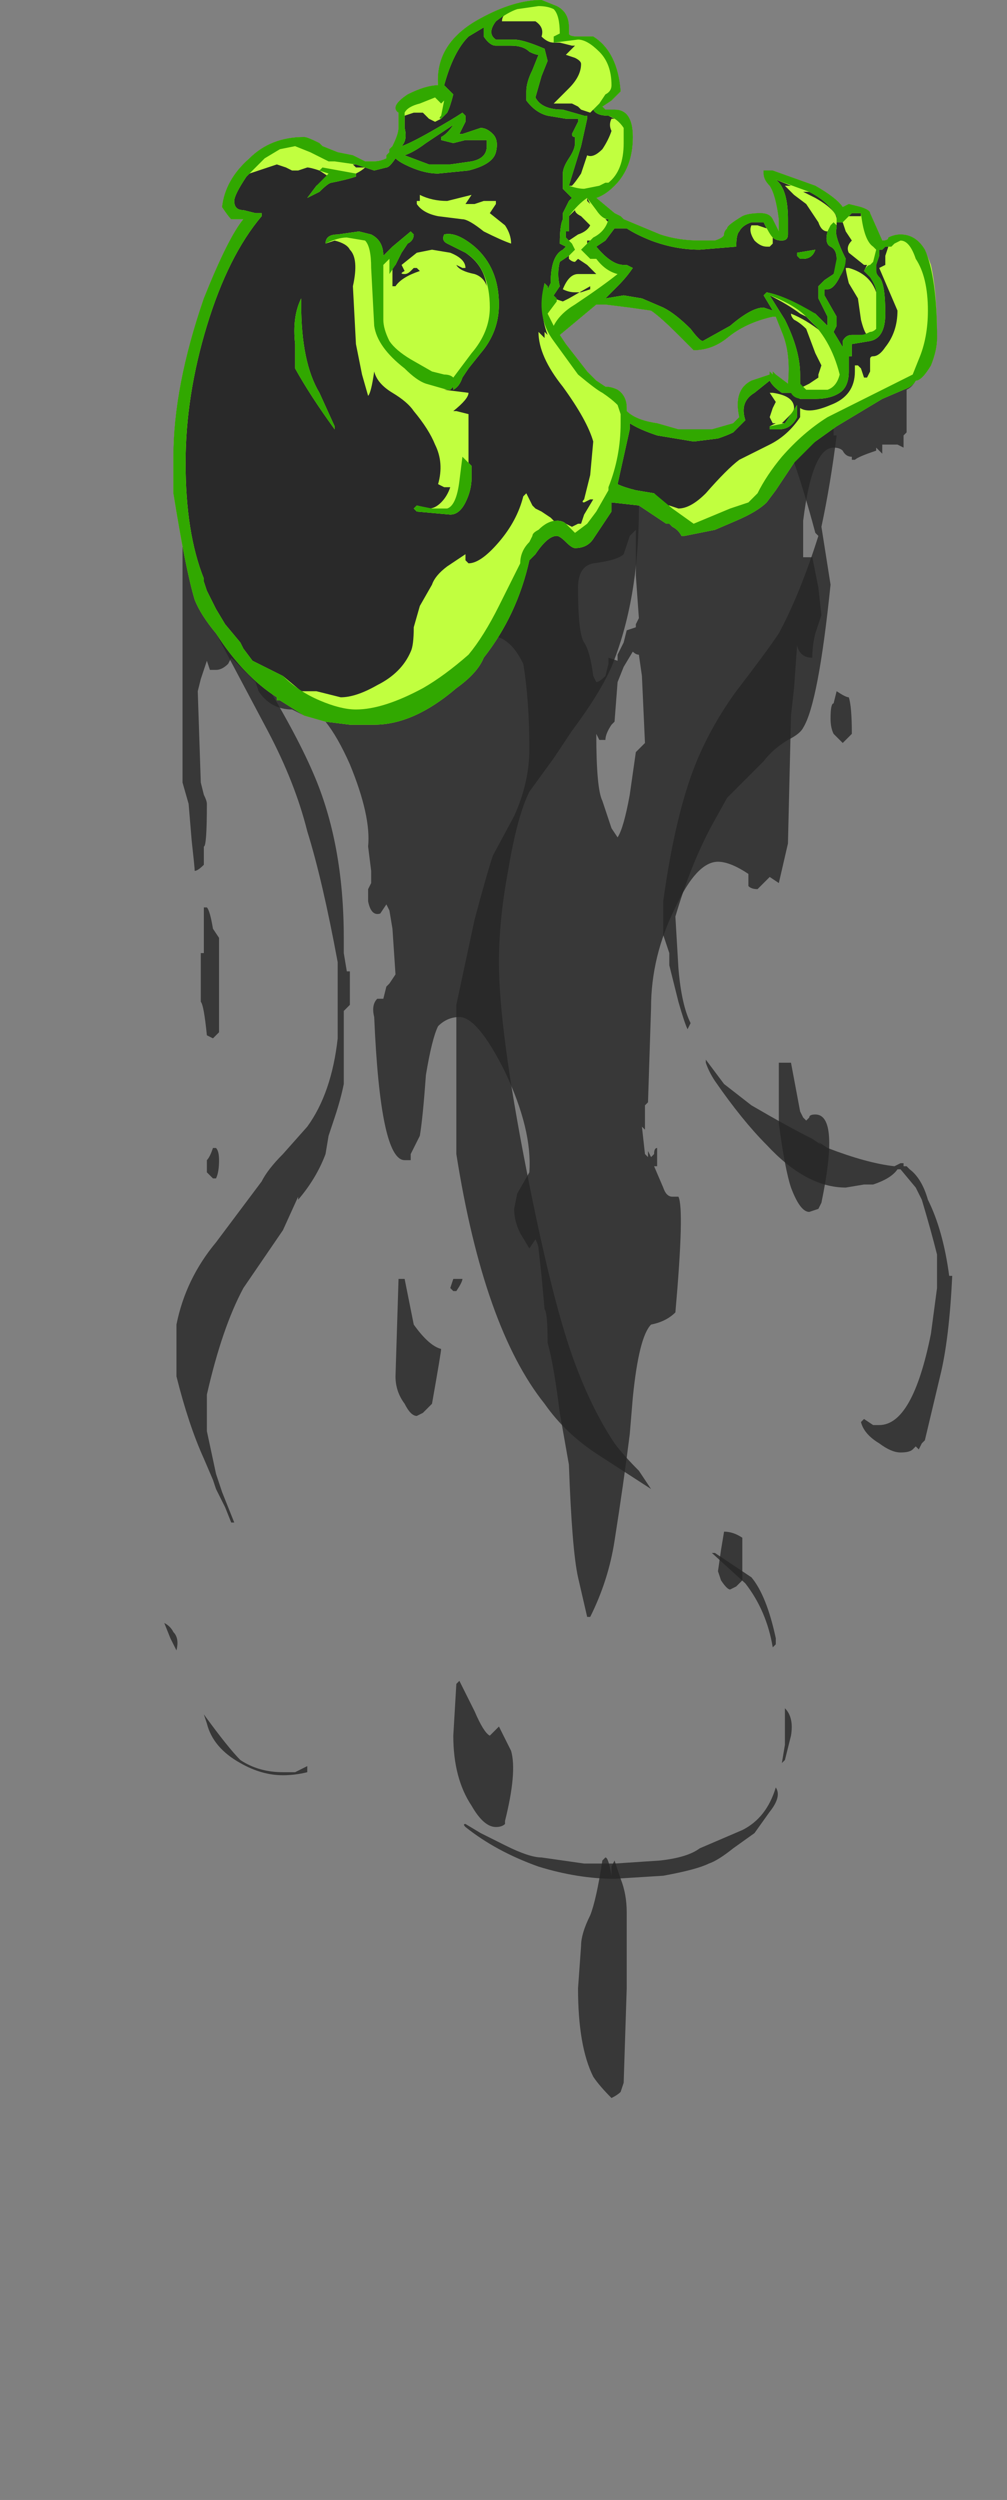 <?xml version="1.0" encoding="UTF-8" standalone="no"?>
<svg xmlns:ffdec="https://www.free-decompiler.com/flash" xmlns:xlink="http://www.w3.org/1999/xlink" ffdec:objectType="frame" height="287.35px" width="115.85px" xmlns="http://www.w3.org/2000/svg">
  <rect width="100%" height="100%" fill="#808080" stroke="none"/>
  <g transform="matrix(1.0, 0.0, 0.0, 1.0, 57.4, 37.8)">
    <use ffdec:characterId="3951" height="34.45" transform="matrix(7.0, 0.0, 0.0, 7.0, -38.5, -37.8)" width="12.95" xlink:href="#shape0"/>
  </g>
  <defs>
    <g id="shape0" transform="matrix(1.0, 0.0, 0.0, 1.0, 5.5, 5.4)">
      <path d="M-5.2 3.1 L-5.15 3.15 -5.1 3.25 -5.05 3.65 -5.0 3.8 Q-5.0 4.15 -4.7 4.75 -4.35 5.45 -4.0 5.55 -3.35 6.6 -3.05 7.3 -2.55 8.45 -2.55 10.0 L-2.55 10.25 -2.5 10.55 -2.45 10.55 -2.45 11.1 -2.55 11.2 -2.55 12.4 Q-2.6 12.65 -2.7 12.95 L-2.8 13.25 -2.85 13.55 Q-3.0 13.95 -3.3 14.3 L-3.3 14.25 -3.55 14.8 -4.2 15.75 Q-4.55 16.4 -4.8 17.5 L-4.8 18.1 -4.65 18.8 -4.55 19.1 -4.35 19.6 -4.4 19.6 -4.5 19.35 -4.65 19.05 -4.7 18.9 -4.85 18.55 Q-5.1 18.0 -5.3 17.2 L-5.3 16.35 Q-5.15 15.6 -4.65 15.0 L-3.9 14.0 Q-3.8 13.8 -3.55 13.55 L-3.15 13.1 Q-2.75 12.55 -2.65 11.65 L-2.65 10.4 Q-2.9 9.05 -3.15 8.25 -3.35 7.45 -3.8 6.6 L-4.65 5.0 -5.1 4.0 -5.15 3.4 -5.2 3.1 M-5.3 21.7 L-5.4 21.5 -5.5 21.25 Q-5.4 21.3 -5.35 21.4 -5.25 21.5 -5.3 21.7 M-4.85 22.75 Q-4.45 23.3 -4.25 23.5 -3.95 23.7 -3.55 23.7 L-3.35 23.7 -3.15 23.6 -3.15 23.7 Q-3.35 23.75 -3.55 23.75 -3.9 23.75 -4.25 23.55 -4.7 23.3 -4.8 22.9 L-4.85 22.75" fill="#262626" fill-opacity="0.8" fill-rule="evenodd" stroke="none"/>
      <path d="M1.0 3.25 Q1.0 3.3 1.05 3.3 1.2 3.4 1.3 3.4 1.45 3.4 1.7 3.0 L1.9 2.65 Q2.0 2.8 2.3 2.8 L2.3 2.95 Q2.3 4.45 1.85 5.55 1.65 6.0 1.2 6.6 L0.9 7.05 0.5 7.6 Q0.3 8.0 0.15 8.9 0.0 9.7 0.0 10.4 0.0 11.5 0.45 13.8 0.85 15.85 1.2 16.85 1.5 17.7 1.9 18.3 2.05 18.5 2.3 18.75 L2.5 19.05 1.65 18.5 Q1.1 18.15 0.75 17.65 -0.25 16.4 -0.7 13.55 L-0.7 11.1 -0.4 9.7 Q-0.2 8.95 -0.1 8.65 L0.25 8.0 Q0.5 7.45 0.5 6.9 0.5 6.1 0.4 5.5 0.3 5.3 0.2 5.2 0.05 5.05 -0.1 5.05 L0.05 4.75 Q0.25 4.35 0.35 4.05 L0.45 3.85 0.85 3.25 1.0 3.25 M3.5 20.1 L3.55 20.1 4.15 20.5 Q4.4 20.8 4.55 21.5 L4.55 21.6 4.5 21.65 Q4.4 21.05 4.05 20.6 L3.5 20.1 M4.7 22.65 Q4.85 22.8 4.8 23.1 L4.7 23.5 4.65 23.55 4.7 23.25 4.7 22.65 M4.45 24.35 L4.2 24.7 3.85 24.95 Q3.6 25.15 3.45 25.2 3.25 25.3 2.7 25.4 L1.9 25.45 Q1.3 25.45 0.65 25.25 -0.05 25.0 -0.55 24.6 -0.6 24.55 -0.55 24.55 L-0.3 24.7 0.1 24.9 Q0.5 25.1 0.7 25.1 L1.4 25.2 1.9 25.2 2.65 25.15 Q3.1 25.1 3.3 24.95 L4.0 24.65 Q4.4 24.45 4.55 23.95 4.65 24.1 4.45 24.35" fill="#262626" fill-opacity="0.8" fill-rule="evenodd" stroke="none"/>
      <path d="M5.0 1.85 L5.4 1.55 5.5 1.45 5.5 1.75 5.55 1.75 Q5.45 2.55 5.3 3.25 L5.45 4.2 Q5.25 6.15 5.0 6.55 4.95 6.65 4.75 6.75 4.5 6.9 4.35 7.1 L3.75 7.7 3.5 8.15 Q3.15 8.8 2.9 9.65 L2.95 10.5 Q3.0 11.1 3.15 11.4 L3.1 11.5 Q3.05 11.4 2.95 11.05 L2.8 10.45 2.8 10.25 2.7 9.95 2.7 9.4 Q2.9 7.95 3.25 7.1 3.5 6.5 3.9 5.95 4.4 5.3 4.6 5.0 4.95 4.35 5.25 3.4 L5.2 3.35 Q5.0 2.6 4.8 2.05 L5.0 1.85 M3.4 12.05 L3.4 12.0 3.7 12.4 4.15 12.75 Q4.75 13.1 5.15 13.3 L5.3 13.4 5.25 13.35 5.4 13.45 Q6.05 13.7 6.5 13.75 L6.6 13.7 6.65 13.7 6.65 13.75 6.7 13.75 6.75 13.8 Q6.95 13.95 7.05 14.3 7.3 14.8 7.4 15.55 L7.45 15.55 Q7.4 16.6 7.25 17.2 L7.0 18.25 6.95 18.3 6.9 18.4 6.85 18.35 6.8 18.4 Q6.75 18.45 6.6 18.45 6.45 18.45 6.25 18.3 6.0 18.15 5.95 17.95 L6.0 17.9 6.15 18.0 6.25 18.0 Q6.8 18.0 7.1 16.5 L7.2 15.75 7.2 15.2 Q7.1 14.8 6.95 14.3 L6.85 14.1 6.6 13.8 6.55 13.8 Q6.45 13.95 6.15 14.05 L6.0 14.05 5.7 14.1 Q5.05 14.1 4.4 13.4 4.0 13.0 3.55 12.35 3.45 12.2 3.4 12.05" fill="#262626" fill-opacity="0.8" fill-rule="evenodd" stroke="none"/>
      <path d="M2.5 -0.3 L2.15 -0.35 1.75 -0.4 1.6 -0.4 1.0 0.1 1.1 0.25 1.45 0.7 1.6 0.85 1.75 0.95 Q1.85 0.95 1.95 1.0 2.1 1.1 2.1 1.3 L2.1 1.35 Q2.25 1.5 2.6 1.55 L2.95 1.65 3.5 1.65 3.85 1.55 3.95 1.45 Q3.85 1.0 4.15 0.85 L4.45 0.75 4.45 0.7 4.5 0.75 4.5 0.7 4.55 0.75 4.75 0.9 Q4.8 0.4 4.65 0.05 L4.55 -0.2 4.5 -0.2 Q4.05 -0.1 3.75 0.15 3.5 0.35 3.2 0.35 L2.95 0.1 Q2.65 -0.2 2.5 -0.3 M0.7 -5.4 L0.95 -5.3 Q1.15 -5.2 1.15 -4.95 L1.15 -4.85 Q1.15 -4.8 1.3 -4.8 L1.55 -4.8 Q1.95 -4.55 2.0 -3.9 L1.85 -3.75 1.7 -3.65 1.75 -3.6 1.9 -3.6 Q2.2 -3.6 2.2 -3.15 2.2 -2.65 1.9 -2.35 1.75 -2.2 1.6 -2.15 L1.9 -1.9 2.0 -1.85 2.05 -1.8 2.65 -1.55 Q2.95 -1.45 3.3 -1.45 L3.55 -1.45 Q3.7 -1.5 3.7 -1.55 3.7 -1.6 3.75 -1.65 3.75 -1.7 4.0 -1.85 4.1 -1.9 4.3 -1.9 4.45 -1.9 4.5 -1.8 4.55 -1.7 4.6 -1.6 L4.6 -1.8 Q4.55 -2.2 4.45 -2.35 4.35 -2.45 4.35 -2.55 L4.35 -2.6 4.5 -2.6 5.2 -2.35 Q5.55 -2.15 5.65 -2.0 L5.75 -2.05 5.95 -2.0 Q6.1 -1.95 6.1 -1.9 L6.3 -1.45 Q6.4 -1.45 6.4 -1.5 6.5 -1.55 6.6 -1.55 6.85 -1.55 7.0 -1.3 7.2 -0.85 7.2 0.15 7.2 0.35 7.1 0.6 6.95 0.85 6.85 0.85 6.8 0.95 6.7 1.0 L6.7 1.7 6.65 1.75 Q6.65 1.8 6.65 1.95 L6.55 1.9 Q6.5 1.9 6.4 1.9 6.35 1.9 6.3 1.9 L6.3 2.05 6.2 1.95 6.2 2.0 Q5.9 2.1 5.85 2.15 L5.8 2.15 Q5.8 2.2 5.8 2.1 5.7 2.1 5.65 2.0 5.6 1.95 5.5 1.95 5.15 1.95 5.0 3.15 L5.0 3.75 5.15 3.75 5.25 4.25 5.3 4.7 5.2 5.0 Q5.15 5.2 5.15 5.4 4.95 5.4 4.9 5.2 L4.85 5.9 4.8 6.35 4.75 8.45 4.6 9.1 4.45 9.0 4.25 9.2 Q4.15 9.2 4.1 9.15 L4.1 8.95 Q3.8 8.75 3.6 8.75 3.25 8.75 2.9 9.5 2.5 10.3 2.5 11.15 L2.45 12.7 2.4 12.75 2.4 13.15 2.35 13.1 2.4 13.55 2.45 13.6 2.45 13.5 2.5 13.6 2.55 13.55 Q2.55 13.45 2.6 13.45 L2.6 13.75 2.55 13.75 2.7 14.1 Q2.75 14.25 2.85 14.25 L2.95 14.25 Q3.05 14.45 2.9 16.15 2.75 16.3 2.5 16.35 2.3 16.55 2.2 17.55 L2.15 18.15 Q2.05 18.95 1.9 19.9 1.8 20.55 1.5 21.15 L1.45 21.15 1.3 20.5 Q1.2 20.05 1.15 18.65 L1.0 17.8 Q0.9 17.0 0.8 16.65 0.8 16.15 0.75 16.1 L0.7 15.55 0.65 15.1 Q0.65 15.05 0.6 14.95 L0.5 15.1 0.35 14.85 Q0.25 14.65 0.25 14.45 L0.3 14.2 0.5 13.85 Q0.55 13.15 0.1 12.2 -0.35 11.3 -0.65 11.3 -0.85 11.3 -1.0 11.45 -1.1 11.65 -1.2 12.25 -1.25 12.95 -1.3 13.25 L-1.45 13.55 -1.45 13.65 Q-1.5 13.65 -1.55 13.65 -1.95 13.65 -2.05 11.3 -2.1 11.1 -2.0 11.0 L-1.9 11.0 -1.85 10.8 -1.8 10.75 -1.7 10.6 -1.75 9.85 -1.8 9.55 -1.85 9.45 -1.95 9.6 Q-2.1 9.65 -2.15 9.4 L-2.15 9.2 -2.1 9.1 -2.1 8.9 -2.15 8.5 Q-2.1 8.0 -2.45 7.15 -2.65 6.7 -2.85 6.45 L-3.2 6.35 -3.4 6.25 Q-3.75 6.25 -3.95 5.95 L-4.0 5.8 -4.4 5.4 -4.45 5.5 Q-4.55 5.6 -4.65 5.6 L-4.75 5.6 -4.8 5.45 -4.9 5.75 -4.95 5.95 -4.9 7.45 -4.85 7.65 Q-4.8 7.75 -4.8 7.8 -4.8 8.5 -4.85 8.5 L-4.85 8.8 Q-4.95 8.9 -5.0 8.9 -5.0 8.85 -5.05 8.4 L-5.1 7.8 -5.2 7.45 -5.2 3.45 -5.35 2.7 -5.35 2.1 Q-5.35 0.95 -4.85 -0.5 -4.45 -1.5 -4.2 -1.8 L-4.4 -1.8 Q-4.45 -1.85 -4.55 -2.0 -4.5 -2.45 -4.1 -2.8 -3.75 -3.15 -3.2 -3.15 -3.15 -3.15 -2.95 -3.05 L-2.9 -3.0 -2.65 -2.9 -2.4 -2.85 Q-2.3 -2.8 -2.2 -2.75 L-2.05 -2.75 Q-1.95 -2.75 -1.85 -2.8 L-1.85 -2.85 -1.8 -2.9 -1.8 -2.95 -1.75 -3.0 Q-1.65 -3.2 -1.65 -3.3 L-1.65 -3.55 Q-1.8 -3.65 -1.5 -3.85 -1.2 -4.0 -1.0 -4.0 -1.05 -4.7 -0.3 -5.1 0.25 -5.4 0.7 -5.4 M-4.85 10.25 Q-4.85 9.6 -4.85 9.5 L-4.8 9.5 Q-4.75 9.55 -4.7 9.85 L-4.6 10.0 -4.6 11.55 -4.7 11.65 -4.8 11.6 Q-4.85 11.1 -4.9 11.05 L-4.9 10.25 -4.85 10.25 M-4.8 13.85 L-4.8 13.65 Q-4.75 13.6 -4.7 13.45 L-4.65 13.45 Q-4.6 13.5 -4.6 13.65 -4.6 13.85 -4.65 13.95 L-4.7 13.95 -4.8 13.85 M-0.75 15.6 L-0.6 15.6 Q-0.6 15.65 -0.7 15.8 L-0.75 15.8 -0.8 15.75 -0.75 15.6 M-1.55 15.6 L-1.4 16.35 Q-1.15 16.7 -0.95 16.75 -0.95 16.8 -1.1 17.65 L-1.25 17.8 -1.35 17.85 Q-1.45 17.85 -1.55 17.65 -1.7 17.45 -1.7 17.2 L-1.65 15.6 -1.55 15.6 M-0.15 23.1 L0.0 22.95 0.2 23.35 Q0.3 23.7 0.1 24.5 L0.1 24.55 Q0.05 24.6 -0.05 24.6 -0.25 24.6 -0.45 24.25 -0.75 23.8 -0.75 23.1 L-0.7 22.25 -0.65 22.2 -0.4 22.7 Q-0.25 23.05 -0.15 23.1 M2.15 3.4 L2.05 3.7 Q1.95 3.8 1.55 3.85 1.3 3.9 1.3 4.25 1.3 5.0 1.4 5.15 1.5 5.3 1.55 5.7 L1.6 5.8 Q1.65 5.8 1.75 5.7 L1.8 5.5 1.8 5.4 1.95 5.45 1.95 5.35 2.05 5.15 2.1 4.95 2.25 4.9 2.25 4.85 2.3 4.75 2.25 4.05 Q2.25 3.75 2.25 3.5 L2.25 3.3 2.15 3.4 M2.2 5.3 L2.05 5.55 1.95 5.8 1.9 6.45 1.85 6.5 Q1.75 6.65 1.75 6.75 L1.65 6.75 1.6 6.65 Q1.6 7.55 1.7 7.75 L1.85 8.2 1.95 8.35 Q2.05 8.2 2.15 7.65 L2.25 6.95 2.4 6.8 2.35 5.7 2.3 5.35 Q2.25 5.35 2.2 5.3 M5.5 6.15 L5.55 5.95 Q5.7 6.05 5.75 6.05 5.8 6.2 5.8 6.65 L5.65 6.8 5.5 6.65 Q5.45 6.55 5.45 6.4 5.45 6.15 5.5 6.15 M4.8 12.05 L4.95 12.85 5.0 12.95 5.05 13.0 5.1 12.95 Q5.1 12.9 5.2 12.9 5.6 12.9 5.3 14.35 L5.25 14.45 5.1 14.5 Q4.95 14.5 4.8 14.1 4.7 13.8 4.6 13.05 L4.6 12.05 4.8 12.05 M4.0 20.55 L3.9 20.65 3.8 20.7 Q3.75 20.7 3.65 20.55 L3.6 20.4 3.65 20.05 3.7 19.75 Q3.85 19.75 4.0 19.85 4.0 20.1 4.0 20.55 M1.75 25.1 Q1.8 25.1 1.85 25.4 L1.85 25.25 1.9 25.15 2.0 25.45 Q2.1 25.7 2.1 26.0 L2.1 27.25 2.05 28.8 2.0 28.95 Q1.95 29.0 1.85 29.05 1.65 28.85 1.55 28.7 1.3 28.2 1.3 27.25 L1.35 26.55 Q1.35 26.35 1.5 26.05 1.6 25.8 1.7 25.15 L1.75 25.1" fill="#262626" fill-opacity="0.8" fill-rule="evenodd" stroke="none"/>
      <path d="M2.5 -0.3 L2.15 -0.35 1.75 -0.4 1.6 -0.4 1.0 0.1 1.1 0.25 1.45 0.7 1.6 0.85 1.75 0.95 Q1.85 0.95 1.95 1.0 2.1 1.1 2.1 1.3 L2.1 1.35 Q2.25 1.5 2.6 1.55 L2.95 1.65 3.5 1.65 3.85 1.55 3.95 1.45 Q3.85 1.0 4.15 0.85 L4.45 0.75 4.45 0.7 4.5 0.75 4.5 0.7 4.55 0.75 4.75 0.9 Q4.8 0.4 4.65 0.05 L4.55 -0.2 4.5 -0.2 Q4.05 -0.1 3.75 0.15 3.5 0.35 3.2 0.35 L2.95 0.1 Q2.65 -0.2 2.5 -0.3 M0.7 -5.4 L0.95 -5.3 Q1.15 -5.2 1.15 -4.95 L1.15 -4.85 Q1.15 -4.8 1.3 -4.8 L1.55 -4.8 Q1.95 -4.55 2.0 -3.9 L1.85 -3.75 1.7 -3.65 1.75 -3.6 1.9 -3.6 Q2.2 -3.6 2.2 -3.15 2.2 -2.65 1.9 -2.35 1.75 -2.2 1.6 -2.15 L1.9 -1.9 2.0 -1.85 2.05 -1.8 2.65 -1.55 Q2.95 -1.45 3.3 -1.45 L3.55 -1.45 Q3.7 -1.5 3.7 -1.55 3.7 -1.6 3.75 -1.65 3.75 -1.7 4.0 -1.85 4.1 -1.9 4.3 -1.9 4.45 -1.9 4.5 -1.8 4.55 -1.7 4.6 -1.6 L4.6 -1.8 Q4.55 -2.2 4.45 -2.35 4.35 -2.45 4.35 -2.55 L4.35 -2.6 4.5 -2.6 5.2 -2.35 Q5.55 -2.15 5.65 -2.0 L5.75 -2.05 5.95 -2.0 Q6.1 -1.95 6.1 -1.9 L6.3 -1.45 Q6.4 -1.45 6.4 -1.5 6.5 -1.55 6.6 -1.55 6.85 -1.55 7.0 -1.3 7.2 -0.85 7.2 0.15 7.2 0.35 7.1 0.6 6.95 0.85 6.85 0.85 6.8 0.95 6.65 1.0 L6.3 1.15 5.55 1.6 5.2 1.85 4.85 2.2 4.55 2.65 4.4 2.85 Q4.25 3.0 3.9 3.15 L3.55 3.3 3.05 3.4 3.0 3.4 Q2.95 3.3 2.85 3.25 L2.8 3.2 2.75 3.2 2.3 2.9 1.85 2.85 1.85 3.0 1.55 3.45 Q1.45 3.6 1.25 3.6 1.2 3.6 1.1 3.5 1.0 3.4 0.95 3.4 0.8 3.4 0.6 3.7 L0.5 3.8 Q0.3 4.7 -0.25 5.4 -0.35 5.65 -0.7 5.9 -1.4 6.5 -2.05 6.5 L-2.45 6.5 -2.85 6.45 -3.2 6.35 -3.6 6.1 -3.65 6.1 -3.65 6.05 Q-4.2 5.7 -4.65 5.0 -4.9 4.7 -5.0 4.45 -5.15 3.95 -5.35 2.7 L-5.35 2.1 Q-5.35 0.95 -4.85 -0.5 -4.45 -1.5 -4.2 -1.8 L-4.4 -1.8 Q-4.45 -1.85 -4.55 -2.0 -4.5 -2.45 -4.1 -2.8 -3.75 -3.15 -3.2 -3.15 -3.15 -3.15 -2.95 -3.05 L-2.9 -3.0 -2.65 -2.9 -2.4 -2.85 Q-2.3 -2.8 -2.2 -2.75 L-2.05 -2.75 Q-1.95 -2.75 -1.85 -2.8 L-1.85 -2.85 -1.8 -2.9 -1.8 -2.95 -1.75 -3.0 Q-1.65 -3.2 -1.65 -3.3 L-1.65 -3.55 Q-1.8 -3.65 -1.5 -3.85 -1.2 -4.0 -1.0 -4.0 -1.05 -4.7 -0.3 -5.1 0.25 -5.4 0.7 -5.4" fill="#262626" fill-opacity="0.8" fill-rule="evenodd" stroke="none"/>
      <path d="M0.65 -4.5 Q0.6 -4.5 0.5 -4.55 0.4 -4.65 0.2 -4.65 L-0.05 -4.65 Q-0.15 -4.65 -0.25 -4.8 L-0.25 -4.95 -0.5 -4.8 Q-0.75 -4.55 -0.9 -4.0 L-0.75 -3.85 Q-0.8 -3.65 -0.85 -3.55 L-0.95 -3.45 -1.05 -3.4 -1.15 -3.45 -1.25 -3.55 -1.4 -3.55 -1.55 -3.5 -1.55 -3.3 Q-1.5 -3.1 -1.6 -3.0 -1.45 -3.05 -1.1 -3.25 -0.75 -3.45 -0.6 -3.55 L-0.55 -3.5 -0.55 -3.4 -0.65 -3.2 -0.6 -3.2 -0.3 -3.3 Q-0.2 -3.3 -0.1 -3.2 0.0 -3.1 -0.05 -2.9 -0.1 -2.7 -0.5 -2.6 L-1.0 -2.55 Q-1.25 -2.55 -1.55 -2.7 -1.65 -2.75 -1.7 -2.8 -1.8 -2.65 -1.85 -2.65 L-2.05 -2.6 -2.35 -2.7 -2.4 -2.7 -2.35 -2.65 -2.2 -2.65 Q-2.25 -2.6 -2.35 -2.55 L-2.35 -2.5 Q-2.5 -2.45 -2.75 -2.4 -2.8 -2.4 -2.95 -2.25 L-3.15 -2.15 -3.0 -2.35 -2.8 -2.5 -2.95 -2.6 Q-3.1 -2.65 -3.15 -2.65 L-3.3 -2.6 -3.4 -2.6 -3.5 -2.65 -3.65 -2.7 -4.1 -2.55 -4.15 -2.5 Q-4.35 -2.2 -4.35 -2.1 -4.35 -1.95 -4.2 -1.95 L-4.0 -1.9 -3.9 -1.9 -3.9 -1.85 Q-4.45 -1.2 -4.8 -0.05 -5.15 1.1 -5.15 2.2 -5.15 3.35 -4.85 4.1 L-4.85 4.15 -4.8 4.3 -4.65 4.6 -4.5 4.85 -4.25 5.15 -4.2 5.25 -4.05 5.45 -3.55 5.7 -3.25 5.95 -3.0 5.95 -2.6 6.05 Q-2.35 6.05 -2.0 5.85 -1.6 5.65 -1.45 5.3 -1.4 5.2 -1.4 4.9 L-1.3 4.55 -1.1 4.2 Q-1.05 4.05 -0.85 3.9 L-0.55 3.7 -0.55 3.8 -0.5 3.85 Q-0.3 3.85 0.0 3.5 0.3 3.15 0.4 2.75 L0.45 2.7 0.55 2.9 0.6 2.95 0.7 3.0 0.85 3.1 0.9 3.15 0.9 3.2 0.95 3.15 Q1.05 3.15 1.1 3.2 L1.2 3.25 1.3 3.2 1.35 3.2 1.4 3.05 1.55 2.8 1.5 2.8 1.4 2.85 Q1.35 2.85 1.4 2.8 L1.5 2.4 1.55 1.85 Q1.45 1.5 1.05 0.95 0.65 0.45 0.65 0.05 L0.75 0.15 0.75 0.05 0.8 0.1 Q0.65 -0.3 0.75 -0.75 L0.8 -0.7 0.8 -0.65 0.85 -0.75 Q0.85 -1.2 1.05 -1.3 L1.1 -1.35 1.0 -1.4 Q1.0 -1.7 1.05 -1.8 L1.05 -1.9 1.15 -2.1 1.2 -2.15 1.05 -2.3 1.05 -2.55 Q1.05 -2.65 1.15 -2.8 1.25 -2.95 1.25 -3.05 L1.25 -3.15 Q1.2 -3.15 1.2 -3.2 1.25 -3.3 1.3 -3.4 L1.3 -3.45 1.1 -3.45 0.8 -3.5 Q0.6 -3.55 0.45 -3.75 L0.45 -3.9 Q0.45 -4.05 0.55 -4.25 L0.65 -4.5 M1.0 -4.7 L0.9 -4.7 Q0.8 -4.7 0.7 -4.8 0.75 -4.95 0.6 -5.05 L0.05 -5.05 Q0.05 -5.15 0.15 -5.2 L-0.05 -5.05 Q-0.2 -4.85 -0.05 -4.75 L0.25 -4.75 Q0.4 -4.75 0.75 -4.6 L0.8 -4.4 0.7 -4.15 0.6 -3.8 Q0.7 -3.6 1.05 -3.6 L1.4 -3.5 1.45 -3.5 1.45 -3.45 1.35 -3.0 1.15 -2.35 1.2 -2.35 Q1.25 -2.4 1.35 -2.55 L1.45 -2.85 Q1.55 -2.8 1.7 -2.95 1.8 -3.1 1.85 -3.25 1.8 -3.35 1.85 -3.45 L1.9 -3.45 1.8 -3.5 Q1.6 -3.5 1.55 -3.6 L1.5 -3.55 1.35 -3.6 1.3 -3.65 1.2 -3.7 0.9 -3.7 1.15 -3.95 Q1.35 -4.15 1.35 -4.35 1.35 -4.4 1.25 -4.45 L1.1 -4.5 1.25 -4.65 1.2 -4.65 1.0 -4.7 M0.7 -5.4 L0.95 -5.3 Q1.15 -5.2 1.15 -4.95 L1.15 -4.85 Q1.15 -4.8 1.3 -4.8 L1.55 -4.8 Q1.95 -4.55 2.0 -3.9 L1.85 -3.75 1.7 -3.65 1.75 -3.6 1.9 -3.6 Q2.2 -3.6 2.2 -3.15 2.2 -2.65 1.9 -2.35 1.75 -2.2 1.6 -2.15 L1.9 -1.9 2.0 -1.85 2.05 -1.8 2.65 -1.55 Q2.95 -1.45 3.3 -1.45 L3.55 -1.45 Q3.7 -1.5 3.7 -1.55 3.7 -1.6 3.75 -1.65 3.75 -1.7 4.0 -1.85 4.1 -1.9 4.3 -1.9 4.45 -1.9 4.5 -1.8 4.55 -1.7 4.6 -1.6 L4.6 -1.8 Q4.55 -2.2 4.45 -2.35 4.35 -2.45 4.35 -2.55 L4.35 -2.6 4.5 -2.6 5.2 -2.35 Q5.55 -2.15 5.65 -2.0 L5.75 -2.05 5.95 -2.0 Q6.1 -1.95 6.1 -1.9 L6.3 -1.45 Q6.4 -1.45 6.4 -1.5 6.5 -1.55 6.6 -1.55 6.85 -1.55 7.0 -1.3 L7.1 -1.05 Q7.2 -0.6 7.2 0.15 7.2 0.35 7.1 0.6 6.95 0.85 6.85 0.85 6.8 0.95 6.65 1.0 L6.3 1.15 5.55 1.6 5.2 1.85 4.95 2.05 4.55 2.65 4.4 2.85 Q4.25 3.0 3.9 3.15 L3.55 3.3 3.05 3.4 3.0 3.4 Q2.95 3.3 2.85 3.25 L2.8 3.2 2.75 3.2 2.3 2.9 1.85 2.85 1.85 3.0 1.55 3.45 Q1.45 3.6 1.25 3.6 1.2 3.6 1.1 3.5 1.0 3.4 0.95 3.4 0.8 3.4 0.6 3.7 L0.5 3.8 Q0.3 4.7 -0.25 5.4 -0.35 5.65 -0.7 5.9 -1.4 6.5 -2.05 6.5 L-2.45 6.5 -2.85 6.45 -3.2 6.35 -3.6 6.1 -3.65 6.1 -3.65 6.05 Q-4.2 5.7 -4.65 5.0 -4.9 4.7 -5.0 4.45 -5.15 3.95 -5.35 2.7 L-5.35 2.1 Q-5.35 0.95 -4.85 -0.5 -4.45 -1.5 -4.2 -1.8 L-4.4 -1.8 Q-4.45 -1.85 -4.55 -2.0 -4.5 -2.45 -4.1 -2.8 -3.75 -3.15 -3.2 -3.15 -3.15 -3.15 -2.95 -3.05 L-2.9 -3.0 -2.65 -2.9 -2.4 -2.85 Q-2.3 -2.8 -2.2 -2.75 L-2.05 -2.75 Q-1.95 -2.75 -1.85 -2.8 L-1.85 -2.85 -1.8 -2.9 -1.8 -2.95 -1.75 -3.0 Q-1.65 -3.2 -1.65 -3.3 L-1.65 -3.55 Q-1.8 -3.65 -1.5 -3.85 -1.2 -4.0 -1.0 -4.0 -1.05 -4.7 -0.3 -5.1 0.25 -5.4 0.7 -5.4 M1.75 -1.8 L1.8 -1.75 1.8 -1.8 1.75 -1.8 M1.45 -2.15 L1.45 -2.1 1.5 -2.05 1.45 -2.15 M1.35 -1.85 Q1.25 -1.9 1.25 -1.95 L1.15 -1.85 1.15 -1.6 1.1 -1.6 1.1 -1.5 1.15 -1.45 1.3 -1.55 Q1.45 -1.6 1.5 -1.7 L1.35 -1.85 M1.15 -1.2 L1.0 -1.1 Q0.95 -0.9 1.0 -0.7 L0.9 -0.55 0.9 -0.5 1.05 -0.45 1.15 -0.5 1.5 -0.7 1.5 -0.65 1.35 -0.6 1.25 -0.6 Q1.15 -0.6 1.05 -0.65 1.15 -0.9 1.3 -0.9 L1.6 -0.9 1.45 -1.05 1.3 -1.15 1.25 -1.1 Q1.2 -1.1 1.15 -1.15 L1.15 -1.2 M2.0 -1.65 L1.9 -1.65 1.75 -1.45 1.6 -1.35 Q1.85 -1.05 2.05 -1.05 L2.1 -1.05 2.2 -1.0 Q2.1 -0.85 1.95 -0.7 L1.75 -0.5 2.05 -0.55 2.35 -0.5 2.7 -0.35 Q2.9 -0.25 3.15 0.0 3.3 0.2 3.35 0.2 L3.8 -0.05 Q4.15 -0.35 4.35 -0.35 L4.5 -0.3 4.35 -0.55 4.4 -0.6 Q4.65 -0.55 4.95 -0.35 L5.2 -0.25 5.4 -0.05 5.4 -0.2 5.25 -0.5 5.25 -0.7 5.35 -0.8 5.5 -0.9 5.55 -1.05 5.55 -1.15 Q5.55 -1.3 5.45 -1.35 5.35 -1.4 5.4 -1.6 5.3 -1.6 5.25 -1.75 L5.05 -2.05 4.85 -2.2 4.7 -2.35 4.8 -2.35 4.55 -2.45 Q4.75 -2.3 4.75 -1.8 L4.75 -1.55 Q4.75 -1.45 4.65 -1.45 4.55 -1.45 4.5 -1.5 L4.5 -1.4 4.45 -1.35 4.4 -1.35 Q4.3 -1.35 4.2 -1.45 4.1 -1.6 4.15 -1.7 L4.25 -1.7 4.4 -1.65 4.35 -1.75 4.15 -1.75 Q4.0 -1.7 3.95 -1.6 3.9 -1.55 3.9 -1.35 L3.3 -1.3 Q2.9 -1.3 2.5 -1.45 2.25 -1.55 2.1 -1.65 L2.0 -1.65 M0.1 -1.7 Q0.2 -1.55 0.2 -1.4 0.05 -1.45 -0.25 -1.6 -0.5 -1.8 -0.6 -1.8 L-1.0 -1.85 Q-1.25 -1.9 -1.35 -2.05 L-1.35 -2.1 -1.3 -2.1 -1.3 -2.2 Q-1.1 -2.1 -0.85 -2.1 L-0.45 -2.2 -0.55 -2.05 -0.4 -2.05 -0.25 -2.1 -0.05 -2.1 -0.05 -2.05 -0.15 -1.9 0.1 -1.7 M1.5 -1.45 L1.45 -1.45 1.45 -1.4 1.5 -1.45 M4.8 -0.25 Q5.05 -0.15 5.3 0.05 L5.05 -0.2 4.95 -0.25 Q4.75 -0.4 4.45 -0.55 L4.7 -0.15 Q4.95 0.35 4.95 0.75 L4.95 0.95 5.0 0.95 5.1 0.9 5.25 0.8 5.25 0.75 5.3 0.6 5.2 0.4 5.05 0.0 Q4.95 -0.1 4.85 -0.15 4.8 -0.2 4.8 -0.25 M4.95 -1.15 L4.9 -1.2 4.9 -1.25 5.2 -1.3 Q5.15 -1.15 5.0 -1.15 L4.95 -1.15 M5.7 -1.8 L5.75 -1.85 5.95 -1.85 5.95 -1.9 5.8 -1.9 5.7 -1.8 M5.55 -1.8 L5.55 -1.85 Q5.4 -2.1 5.1 -2.25 L5.0 -2.25 5.2 -2.15 Q5.55 -1.95 5.55 -1.8 L5.55 -1.65 Q5.5 -1.55 5.7 -1.15 L5.65 -1.05 5.6 -0.85 Q5.5 -0.65 5.4 -0.65 L5.35 -0.65 5.35 -0.55 5.55 -0.2 5.55 -0.05 5.5 0.05 5.65 0.3 5.65 0.2 Q5.7 0.1 5.8 0.1 L6.05 0.1 Q6.0 0.05 5.95 -0.15 L5.9 -0.5 5.75 -0.75 Q5.7 -0.95 5.7 -1.0 L5.75 -1.0 Q6.1 -0.9 6.2 -0.6 6.2 -0.7 6.1 -0.85 L6.0 -0.95 6.05 -1.05 6.0 -1.05 5.75 -1.25 Q5.7 -1.35 5.8 -1.45 L5.7 -1.6 5.65 -1.75 5.55 -1.75 5.55 -1.8 M1.75 -0.4 L1.6 -0.4 1.0 0.1 1.1 0.25 1.45 0.7 1.6 0.85 1.75 0.95 Q1.85 0.95 1.95 1.0 2.1 1.1 2.1 1.3 L2.1 1.35 Q2.25 1.5 2.6 1.55 L2.95 1.65 3.5 1.65 3.85 1.55 3.95 1.45 Q3.85 1.0 4.15 0.85 L4.45 0.75 4.45 0.7 4.5 0.75 4.5 0.7 4.55 0.75 4.75 0.9 Q4.8 0.4 4.65 0.05 L4.55 -0.2 4.5 -0.2 Q4.05 -0.1 3.75 0.15 3.5 0.35 3.2 0.35 L2.95 0.1 Q2.65 -0.2 2.5 -0.3 L2.15 -0.35 1.75 -0.4 M1.6 -1.15 L1.6 -1.15 M6.35 -1.35 L6.3 -1.3 6.25 -1.3 6.25 -1.2 6.2 -1.05 6.2 -0.95 Q6.2 -0.9 6.25 -0.85 6.35 -0.75 6.35 -0.25 6.35 0.15 6.1 0.2 L5.8 0.25 5.8 0.45 5.75 0.45 5.75 0.7 Q5.75 0.95 5.6 1.05 5.45 1.15 5.2 1.15 L4.95 1.15 Q4.85 1.1 4.8 1.05 L4.65 1.05 Q4.5 0.95 4.45 0.85 L4.2 1.05 Q3.95 1.2 4.05 1.5 L3.85 1.7 Q3.75 1.75 3.6 1.8 L3.2 1.85 2.6 1.75 Q2.3 1.65 2.15 1.55 L2.15 1.65 1.95 2.55 Q2.05 2.6 2.25 2.65 L2.55 2.7 2.75 2.9 2.8 2.9 2.95 2.95 Q3.15 2.95 3.4 2.7 3.75 2.3 3.95 2.15 L4.45 1.9 Q4.75 1.75 4.95 1.45 L4.95 1.3 Q5.1 1.4 5.45 1.25 5.85 1.1 5.85 0.7 L5.85 0.6 5.9 0.6 5.95 0.65 6.0 0.8 6.05 0.8 6.1 0.7 6.1 0.5 Q6.1 0.45 6.15 0.45 6.25 0.45 6.35 0.3 6.55 0.05 6.55 -0.3 L6.25 -1.0 6.35 -1.05 6.35 -1.2 6.4 -1.35 6.35 -1.35 M4.9 1.25 L4.9 1.45 Q4.8 1.65 4.6 1.65 L4.45 1.65 4.45 1.6 4.55 1.55 4.5 1.55 4.45 1.45 4.5 1.3 4.55 1.2 4.45 1.05 4.5 1.05 Q4.85 1.1 4.85 1.3 4.85 1.35 4.75 1.45 L4.65 1.55 4.7 1.55 4.9 1.25 M-1.75 -1.35 L-1.45 -1.6 -1.4 -1.55 Q-1.4 -1.45 -1.5 -1.4 L-1.6 -1.25 -1.7 -1.05 -1.75 -1.0 -1.75 -0.7 -1.7 -0.7 Q-1.6 -0.85 -1.3 -0.95 L-1.35 -1.0 -1.4 -1.0 -1.45 -0.95 Q-1.5 -0.9 -1.55 -0.9 -1.65 -0.9 -1.55 -0.95 L-1.6 -1.05 -1.35 -1.25 -1.1 -1.3 -0.8 -1.25 Q-0.55 -1.15 -0.55 -1.0 L-0.6 -1.0 -0.7 -1.05 Q-0.65 -0.95 -0.4 -0.9 -0.25 -0.85 -0.2 -0.7 -0.25 -1.05 -0.55 -1.25 L-0.85 -1.4 Q-0.95 -1.45 -0.9 -1.55 -0.7 -1.6 -0.4 -1.35 0.0 -1.0 0.0 -0.4 0.0 0.05 -0.3 0.4 L-0.5 0.65 -0.6 0.8 Q-0.65 0.95 -0.75 1.0 L-0.75 0.95 -0.8 1.0 -0.9 1.0 -0.5 1.05 Q-0.5 1.15 -0.75 1.35 L-0.7 1.35 -0.5 1.4 -0.5 2.2 -0.45 2.25 Q-0.45 2.35 -0.45 2.45 -0.45 2.65 -0.55 2.85 -0.65 3.05 -0.8 3.05 L-1.35 3.0 -1.4 2.95 -1.35 2.9 -1.15 2.95 Q-1.05 2.95 -0.95 2.85 -0.85 2.75 -0.8 2.6 L-0.9 2.6 -1.0 2.55 Q-0.9 2.2 -1.05 1.9 -1.15 1.65 -1.4 1.35 -1.5 1.2 -1.75 1.05 -2.0 0.9 -2.05 0.7 -2.1 1.05 -2.15 1.1 L-2.25 0.75 -2.35 0.25 -2.4 -0.7 Q-2.3 -1.15 -2.45 -1.3 -2.5 -1.4 -2.7 -1.45 L-2.85 -1.4 Q-2.85 -1.55 -2.65 -1.55 L-2.3 -1.6 -2.1 -1.55 Q-1.9 -1.45 -1.9 -1.2 L-1.75 -1.35 M-0.2 -3.1 L-0.55 -3.1 -0.75 -3.05 -0.95 -3.1 -0.95 -3.15 Q-0.85 -3.2 -0.75 -3.35 L-1.2 -3.05 Q-1.4 -2.9 -1.55 -2.85 L-1.15 -2.7 -0.8 -2.7 -0.45 -2.75 Q-0.2 -2.8 -0.2 -3.0 L-0.2 -3.1 M-3.25 -0.5 L-3.25 -0.4 Q-3.25 0.55 -2.95 1.05 L-2.7 1.6 -2.7 1.65 Q-3.1 1.1 -3.35 0.65 L-3.35 0.25 Q-3.4 -0.2 -3.25 -0.5" fill="#c1ff3f" fill-rule="evenodd" stroke="none"/>
      <path d="M4.9 1.25 L4.9 1.45 Q4.8 1.65 4.6 1.65 L4.45 1.65 4.45 1.6 4.7 1.55 4.9 1.25 M-0.45 2.25 Q-0.45 2.35 -0.45 2.45 -0.45 2.65 -0.55 2.85 -0.65 3.05 -0.8 3.05 L-1.35 3.0 -1.4 2.95 -1.35 2.9 -1.1 2.95 -0.85 2.95 Q-0.7 2.9 -0.65 2.5 L-0.6 2.1 -0.45 2.25 M-1.75 -1.35 L-1.45 -1.6 -1.4 -1.55 Q-1.4 -1.45 -1.5 -1.4 L-1.6 -1.25 -1.7 -1.05 -1.8 -0.9 -1.8 -1.15 -1.9 -1.05 -1.9 -0.15 Q-1.9 0.0 -1.8 0.2 -1.7 0.35 -1.45 0.5 L-1.1 0.7 -0.9 0.75 Q-0.8 0.75 -0.75 0.8 L-0.45 0.4 Q-0.15 0.05 -0.15 -0.35 -0.15 -1.0 -0.55 -1.25 L-0.85 -1.4 Q-0.95 -1.45 -0.9 -1.55 -0.7 -1.6 -0.4 -1.35 0.0 -1.0 0.0 -0.4 0.0 0.05 -0.3 0.4 L-0.5 0.65 -0.6 0.8 Q-0.65 0.95 -0.75 1.0 L-0.75 0.95 -0.8 1.0 -0.85 1.0 -1.2 0.9 Q-1.35 0.85 -1.55 0.65 -2.0 0.3 -2.05 -0.05 L-2.1 -1.0 Q-2.1 -1.35 -2.2 -1.45 L-2.5 -1.5 Q-2.65 -1.5 -2.85 -1.4 -2.85 -1.55 -2.65 -1.55 L-2.3 -1.6 -2.1 -1.55 Q-1.9 -1.45 -1.9 -1.2 L-1.75 -1.35 M-0.2 -3.1 L-0.55 -3.1 -0.75 -3.05 -0.95 -3.1 -0.95 -3.15 Q-0.85 -3.2 -0.75 -3.35 L-1.2 -3.05 Q-1.4 -2.9 -1.55 -2.85 L-1.15 -2.7 -0.8 -2.7 -0.45 -2.75 Q-0.2 -2.8 -0.2 -3.0 L-0.2 -3.1 M-3.25 -0.5 L-3.25 -0.4 Q-3.25 0.55 -2.95 1.05 L-2.7 1.6 -2.7 1.65 Q-3.1 1.1 -3.35 0.65 L-3.35 0.25 Q-3.4 -0.2 -3.25 -0.5 M-2.95 -2.25 L-3.15 -2.15 -3.0 -2.35 -2.8 -2.55 -2.95 -2.6 -2.9 -2.65 -2.35 -2.55 -2.35 -2.5 Q-2.5 -2.45 -2.75 -2.4 -2.8 -2.4 -2.95 -2.25 M6.6 -1.45 L6.5 -1.4 6.45 -1.35 6.35 -1.35 6.3 -1.3 6.25 -1.3 6.25 -1.2 6.2 -1.05 6.2 -0.95 Q6.2 -0.9 6.25 -0.85 6.35 -0.75 6.35 -0.25 6.35 0.15 6.1 0.2 L5.8 0.25 5.8 0.45 5.75 0.45 5.75 0.7 Q5.75 0.95 5.6 1.05 5.45 1.15 5.2 1.15 L5.0 1.15 Q4.85 1.15 4.8 1.05 L4.65 1.05 Q4.5 0.95 4.45 0.85 L4.2 1.05 Q3.95 1.2 4.05 1.5 L3.85 1.7 Q3.75 1.75 3.6 1.8 L3.2 1.85 2.6 1.75 Q2.3 1.65 2.15 1.55 L2.15 1.65 1.95 2.55 Q2.05 2.6 2.25 2.65 L2.55 2.7 2.85 2.95 3.2 3.2 3.8 2.95 Q3.95 2.9 4.1 2.85 L4.25 2.7 Q4.4 2.4 4.65 2.1 5.0 1.7 5.4 1.45 5.7 1.3 6.2 1.05 L6.8 0.75 6.9 0.5 Q7.05 0.15 7.05 -0.3 7.05 -0.85 6.85 -1.15 6.75 -1.45 6.6 -1.45 M4.45 -0.55 L4.7 -0.15 Q4.95 0.35 4.95 0.75 L4.95 0.9 5.05 1.0 5.4 1.0 Q5.55 0.95 5.6 0.75 5.45 0.15 5.05 -0.2 4.85 -0.4 4.45 -0.55 M5.0 -1.15 L4.95 -1.15 4.9 -1.2 4.9 -1.25 5.2 -1.3 Q5.15 -1.15 5.0 -1.15 M1.75 -0.4 L1.6 -0.4 1.0 0.1 1.1 0.25 1.45 0.7 1.6 0.85 1.75 0.95 Q1.85 0.95 1.95 1.0 2.1 1.1 2.1 1.3 L2.1 1.35 Q2.25 1.5 2.6 1.55 L2.95 1.65 3.5 1.65 3.85 1.55 3.95 1.45 Q3.85 1.0 4.15 0.85 L4.45 0.75 4.45 0.7 4.5 0.75 4.5 0.7 4.55 0.75 4.75 0.9 Q4.8 0.4 4.65 0.05 L4.55 -0.2 4.5 -0.2 Q4.05 -0.1 3.75 0.15 3.5 0.35 3.2 0.35 L2.95 0.1 Q2.65 -0.2 2.5 -0.3 L2.15 -0.35 1.75 -0.4 M2.0 -1.65 L1.9 -1.65 1.75 -1.45 1.6 -1.35 Q1.85 -1.05 2.05 -1.05 L2.1 -1.05 2.2 -1.0 Q2.1 -0.85 1.95 -0.7 L1.75 -0.5 2.05 -0.55 2.35 -0.5 2.7 -0.35 Q2.9 -0.25 3.15 0.0 3.3 0.2 3.35 0.2 L3.8 -0.05 Q4.15 -0.35 4.35 -0.35 L4.5 -0.3 4.35 -0.55 4.4 -0.6 Q4.7 -0.55 5.2 -0.25 L5.4 -0.05 5.4 -0.2 5.25 -0.5 5.25 -0.7 5.35 -0.8 5.5 -0.9 5.55 -1.15 Q5.55 -1.3 5.45 -1.35 5.35 -1.4 5.4 -1.6 L5.45 -1.7 5.5 -1.75 5.55 -1.7 5.55 -1.65 Q5.5 -1.55 5.7 -1.15 5.7 -1.0 5.6 -0.85 5.5 -0.65 5.4 -0.65 L5.35 -0.65 5.35 -0.55 5.55 -0.2 5.55 -0.05 5.5 0.05 5.65 0.3 5.65 0.2 Q5.7 0.1 5.8 0.1 L5.95 0.1 Q6.0 0.1 6.1 0.05 6.15 0.05 6.2 0.0 6.2 -0.1 6.2 -0.6 6.2 -0.7 6.1 -0.85 L6.0 -0.95 Q6.05 -1.05 6.1 -1.05 L6.15 -1.1 6.2 -1.3 6.15 -1.35 Q6.0 -1.45 5.95 -1.9 L5.8 -1.9 5.65 -1.75 5.55 -1.75 5.55 -1.85 Q5.4 -2.1 5.1 -2.25 L4.55 -2.45 Q4.75 -2.3 4.75 -1.8 L4.75 -1.55 Q4.75 -1.45 4.65 -1.45 4.55 -1.45 4.5 -1.5 4.45 -1.55 4.35 -1.75 L4.15 -1.75 Q4.0 -1.7 3.95 -1.6 3.9 -1.55 3.9 -1.35 L3.3 -1.3 Q2.9 -1.3 2.5 -1.45 2.25 -1.55 2.1 -1.65 L2.0 -1.65 M1.8 -1.8 Q1.7 -1.8 1.6 -1.95 L1.45 -2.15 Q1.3 -2.05 1.15 -1.85 L1.15 -1.6 1.1 -1.6 1.1 -1.5 1.2 -1.4 1.25 -1.3 1.15 -1.2 1.0 -1.1 Q0.95 -0.9 1.0 -0.7 L0.9 -0.55 0.95 -0.5 0.95 -0.45 0.8 -0.25 0.9 -0.05 Q1.0 -0.25 1.25 -0.4 1.7 -0.7 1.95 -0.9 1.75 -0.95 1.6 -1.15 L1.5 -1.15 1.35 -1.3 Q1.45 -1.4 1.5 -1.45 L1.55 -1.5 Q1.75 -1.6 1.8 -1.8 M0.65 -4.5 Q0.6 -4.5 0.5 -4.55 0.4 -4.65 0.2 -4.65 L-0.05 -4.65 Q-0.15 -4.65 -0.25 -4.8 L-0.25 -4.95 -0.5 -4.8 Q-0.75 -4.55 -0.9 -4.0 L-0.75 -3.85 Q-0.8 -3.65 -0.85 -3.55 L-0.95 -3.45 Q-1.0 -3.45 -0.95 -3.5 L-0.9 -3.75 -0.95 -3.7 -1.05 -3.8 -1.3 -3.7 Q-1.5 -3.65 -1.55 -3.55 L-1.55 -3.3 Q-1.5 -3.1 -1.6 -3.0 -1.45 -3.05 -1.1 -3.25 -0.75 -3.45 -0.6 -3.55 L-0.55 -3.5 -0.55 -3.4 -0.65 -3.2 -0.6 -3.2 -0.3 -3.3 Q-0.2 -3.3 -0.1 -3.2 0.0 -3.1 -0.05 -2.9 -0.1 -2.7 -0.5 -2.6 L-1.0 -2.55 Q-1.25 -2.55 -1.55 -2.7 -1.65 -2.75 -1.7 -2.8 -1.8 -2.65 -1.85 -2.65 L-2.05 -2.6 -2.35 -2.7 -2.7 -2.75 -2.8 -2.75 Q-2.9 -2.8 -3.1 -2.9 L-3.35 -3.0 -3.6 -2.95 -3.85 -2.8 Q-3.9 -2.75 -4.15 -2.5 -4.35 -2.2 -4.35 -2.1 -4.35 -1.95 -4.2 -1.95 L-4.0 -1.9 -3.9 -1.9 -3.9 -1.85 Q-4.45 -1.2 -4.8 -0.05 -5.15 1.1 -5.15 2.2 -5.15 3.35 -4.85 4.1 L-4.85 4.15 -4.8 4.3 -4.65 4.6 -4.5 4.85 -4.25 5.15 -4.2 5.25 -4.05 5.45 -3.55 5.7 Q-3.3 5.95 -2.95 6.1 -2.6 6.25 -2.35 6.25 -1.9 6.25 -1.25 5.9 -0.9 5.7 -0.5 5.35 -0.25 5.05 0.0 4.55 L0.35 3.85 Q0.35 3.65 0.5 3.5 L0.55 3.4 Q0.55 3.35 0.65 3.3 0.8 3.15 0.95 3.15 1.05 3.15 1.1 3.2 1.15 3.25 1.25 3.35 L1.45 3.2 1.6 3.0 1.8 2.65 1.8 2.6 Q2.0 2.1 2.0 1.55 L2.0 1.4 1.95 1.25 Q1.85 1.15 1.7 1.05 1.6 1.0 1.3 0.75 L0.9 0.2 Q0.6 -0.2 0.75 -0.75 L0.8 -0.7 0.8 -0.65 0.85 -0.75 Q0.85 -1.2 1.05 -1.3 L1.1 -1.35 1.0 -1.4 Q1.0 -1.7 1.05 -1.8 L1.05 -1.9 1.15 -2.1 1.2 -2.15 1.05 -2.3 1.05 -2.55 Q1.05 -2.65 1.15 -2.8 1.25 -2.95 1.25 -3.05 L1.25 -3.15 Q1.2 -3.15 1.2 -3.2 1.25 -3.3 1.3 -3.4 L1.3 -3.45 1.1 -3.45 0.8 -3.5 Q0.6 -3.55 0.45 -3.75 L0.45 -3.9 Q0.45 -4.05 0.55 -4.25 L0.65 -4.5 M0.75 -4.6 L0.8 -4.4 0.7 -4.15 0.6 -3.8 Q0.7 -3.6 1.05 -3.6 L1.4 -3.5 1.45 -3.5 1.45 -3.45 1.35 -3.0 1.15 -2.35 Q1.3 -2.3 1.4 -2.3 L1.65 -2.35 1.75 -2.4 1.8 -2.4 Q2.05 -2.6 2.05 -3.05 L2.05 -3.3 Q1.95 -3.45 1.8 -3.5 1.6 -3.5 1.55 -3.6 L1.65 -3.7 1.75 -3.85 Q1.85 -3.9 1.85 -4.0 1.85 -4.35 1.65 -4.55 1.45 -4.75 1.3 -4.75 L0.9 -4.7 0.9 -4.8 1.0 -4.85 Q1.0 -5.15 0.9 -5.25 0.8 -5.3 0.65 -5.3 L0.3 -5.25 Q0.15 -5.2 -0.05 -5.05 -0.2 -4.85 -0.05 -4.75 L0.25 -4.75 Q0.4 -4.75 0.75 -4.6 M0.7 -5.4 L0.95 -5.3 Q1.15 -5.2 1.15 -4.95 L1.15 -4.85 Q1.15 -4.8 1.3 -4.8 L1.55 -4.8 Q1.95 -4.55 2.0 -3.9 L1.85 -3.75 1.7 -3.65 1.75 -3.6 1.9 -3.6 Q2.2 -3.6 2.2 -3.15 2.2 -2.65 1.9 -2.35 1.75 -2.2 1.6 -2.15 L1.9 -1.9 2.0 -1.85 2.05 -1.8 2.65 -1.55 Q2.95 -1.45 3.3 -1.45 L3.55 -1.45 Q3.7 -1.5 3.7 -1.55 3.7 -1.6 3.75 -1.65 3.75 -1.7 4.0 -1.85 4.1 -1.9 4.3 -1.9 4.45 -1.9 4.5 -1.8 4.55 -1.7 4.6 -1.6 L4.6 -1.8 Q4.55 -2.2 4.45 -2.35 4.35 -2.45 4.35 -2.55 L4.35 -2.6 4.5 -2.6 5.2 -2.35 Q5.55 -2.15 5.65 -2.0 L5.75 -2.05 5.95 -2.0 Q6.1 -1.95 6.1 -1.9 L6.3 -1.45 Q6.4 -1.45 6.4 -1.5 6.5 -1.55 6.6 -1.55 6.85 -1.55 7.0 -1.3 7.2 -0.85 7.2 0.15 7.2 0.35 7.1 0.6 6.95 0.85 6.85 0.85 6.8 0.95 6.65 1.0 L6.3 1.15 5.55 1.6 5.2 1.85 4.85 2.2 4.55 2.65 4.4 2.85 Q4.25 3.0 3.9 3.15 L3.55 3.3 3.05 3.4 3.0 3.4 Q2.95 3.3 2.85 3.25 L2.8 3.2 2.75 3.2 2.3 2.9 1.85 2.85 1.85 3.0 1.55 3.45 Q1.45 3.6 1.25 3.6 1.2 3.6 1.1 3.5 1.0 3.4 0.95 3.4 0.8 3.4 0.6 3.7 L0.5 3.8 Q0.3 4.7 -0.25 5.4 -0.35 5.65 -0.7 5.9 -1.4 6.5 -2.05 6.5 L-2.45 6.5 -2.85 6.45 -3.2 6.35 -3.6 6.1 -3.65 6.1 -3.65 6.05 Q-4.2 5.7 -4.65 5.0 -4.9 4.7 -5.0 4.45 -5.15 3.95 -5.35 2.7 L-5.35 2.1 Q-5.35 0.95 -4.85 -0.5 -4.45 -1.5 -4.2 -1.8 L-4.4 -1.8 Q-4.45 -1.85 -4.55 -2.0 -4.5 -2.45 -4.1 -2.8 -3.75 -3.15 -3.2 -3.15 -3.15 -3.15 -2.95 -3.05 L-2.9 -3.0 -2.65 -2.9 -2.4 -2.85 Q-2.3 -2.8 -2.2 -2.75 L-2.05 -2.75 Q-1.95 -2.75 -1.85 -2.8 L-1.85 -2.85 -1.8 -2.9 -1.8 -2.95 -1.75 -3.0 Q-1.65 -3.2 -1.65 -3.3 L-1.65 -3.55 Q-1.8 -3.65 -1.5 -3.85 -1.2 -4.0 -1.0 -4.0 -1.05 -4.7 -0.3 -5.1 0.25 -5.4 0.7 -5.4" fill="#31a800" fill-rule="evenodd" stroke="none"/>
    </g>
  </defs>
</svg>
